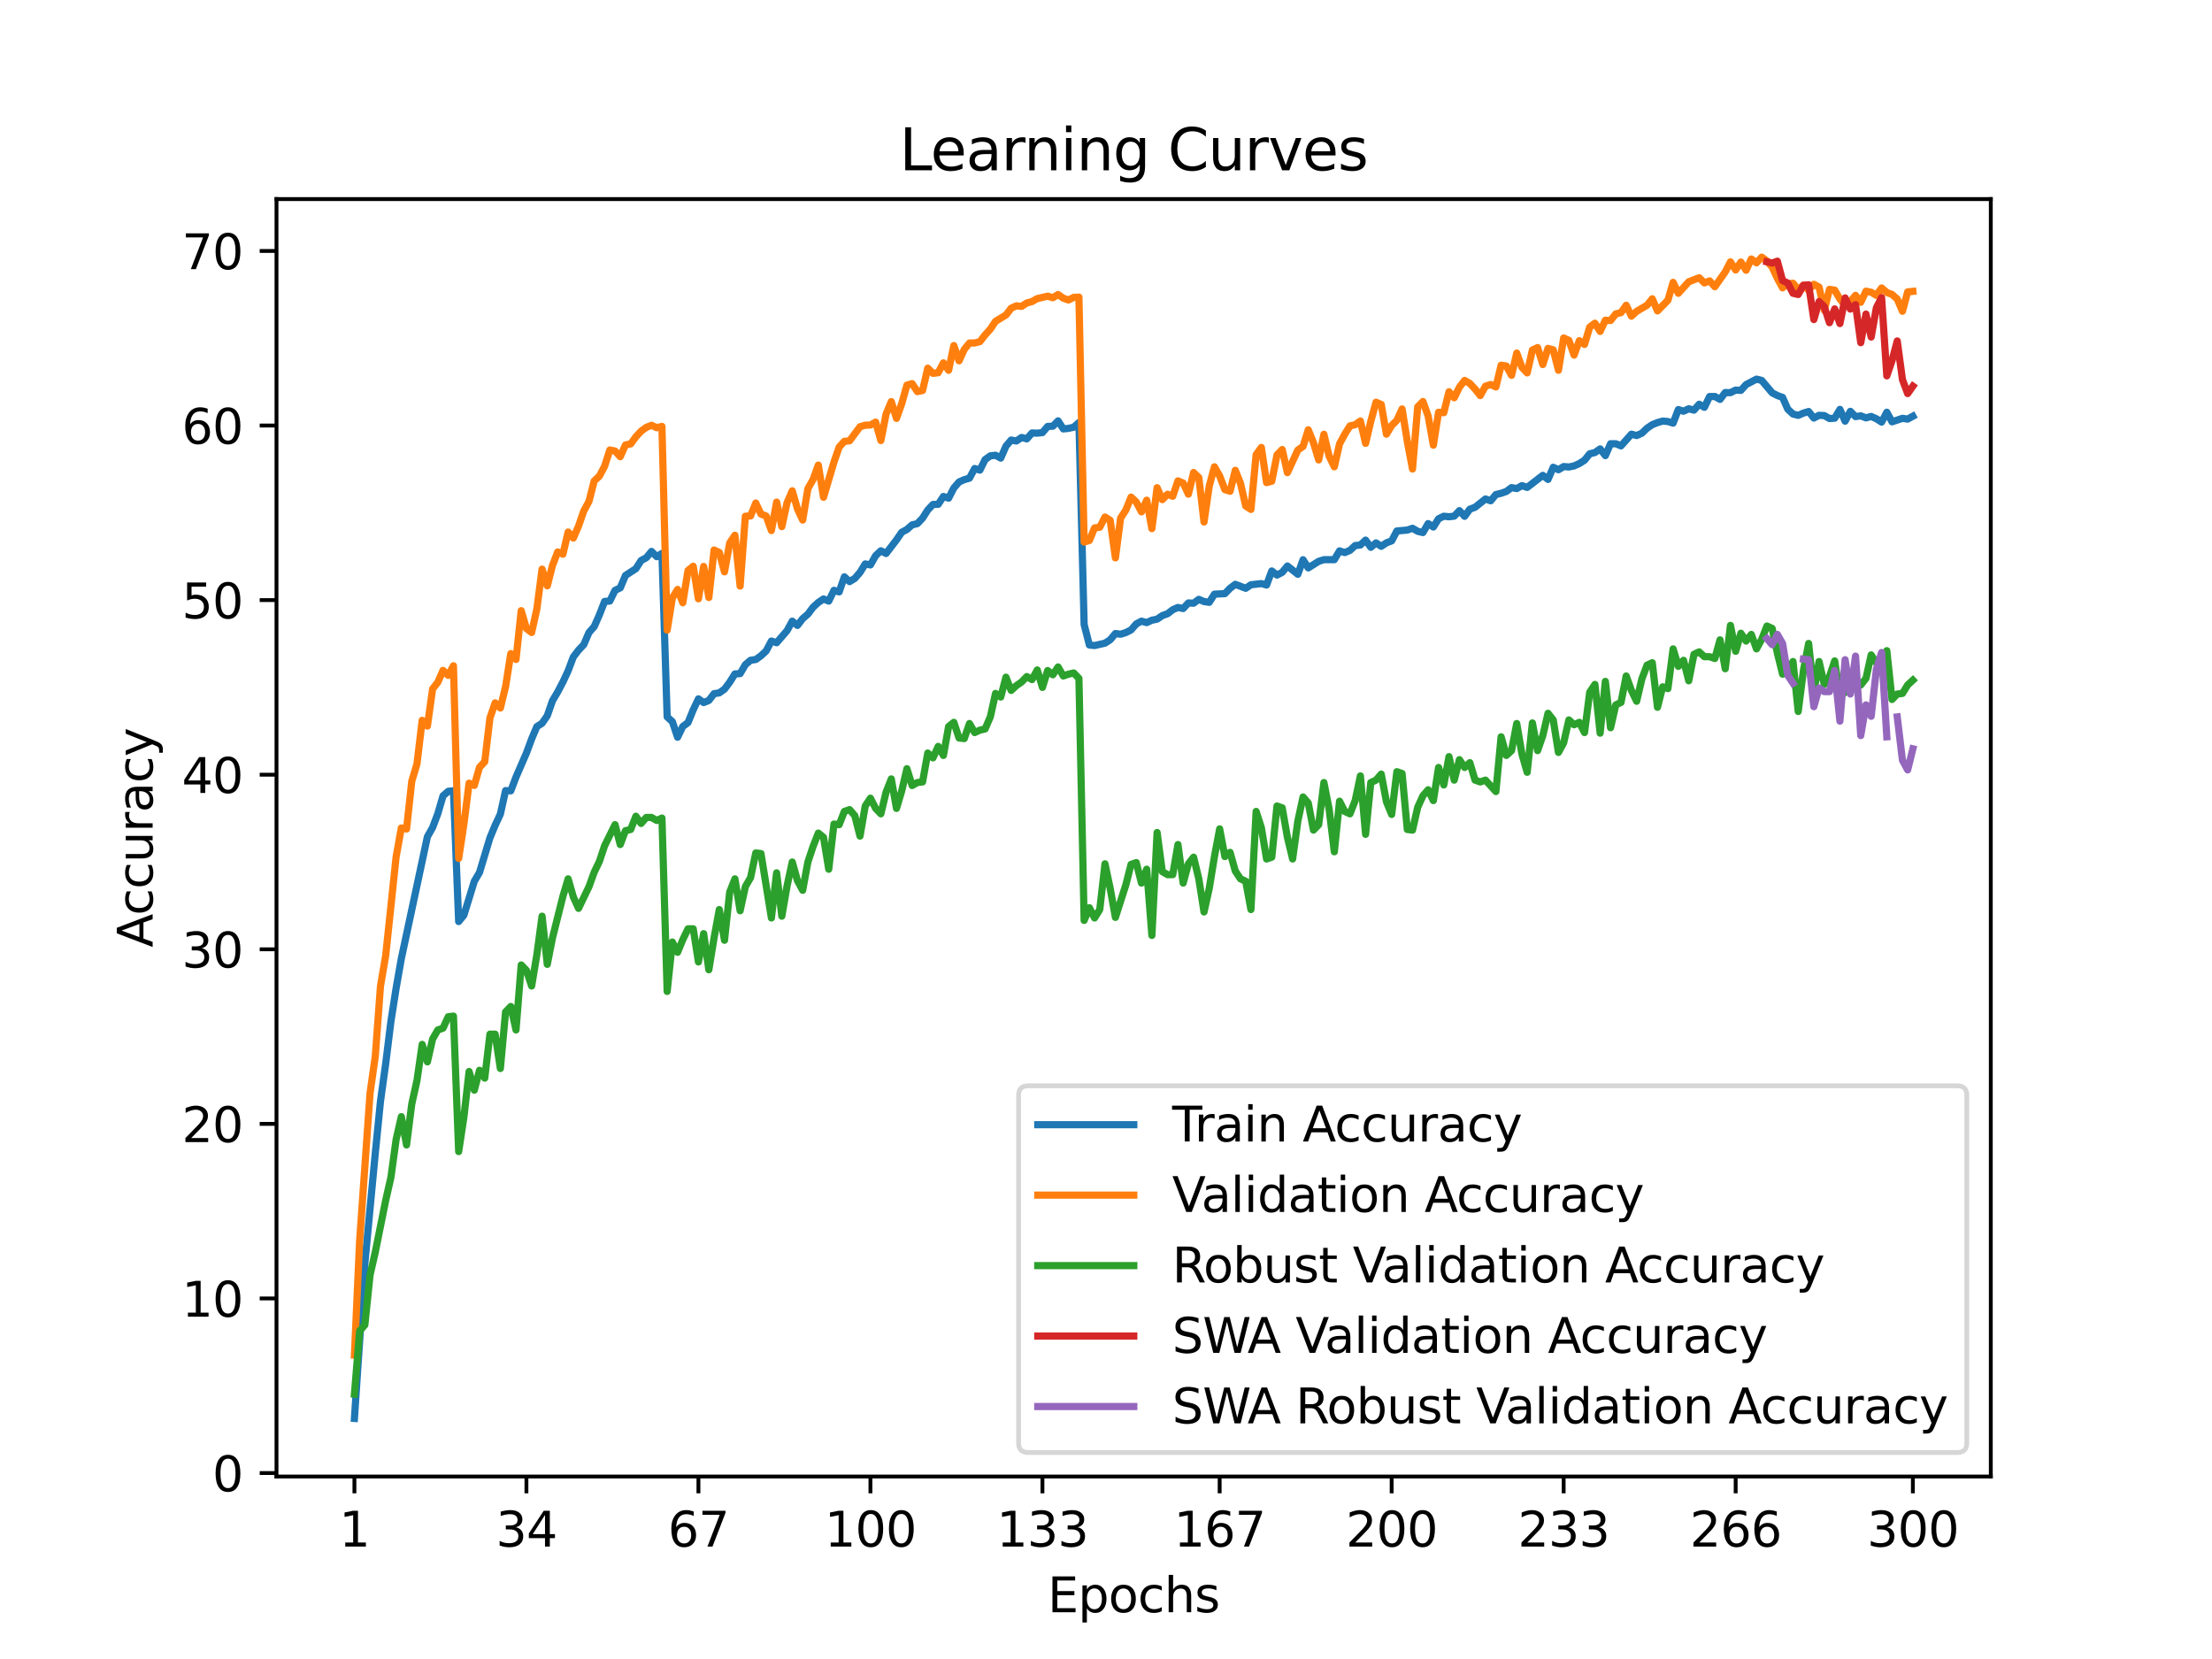 <?xml version="1.0" encoding="utf-8" standalone="no"?>
<!DOCTYPE svg PUBLIC "-//W3C//DTD SVG 1.1//EN"
  "http://www.w3.org/Graphics/SVG/1.1/DTD/svg11.dtd">
<svg xmlns:xlink="http://www.w3.org/1999/xlink" width="460.8pt" height="345.6pt" viewBox="0 0 460.8 345.6" xmlns="http://www.w3.org/2000/svg" version="1.1">
 <defs>
  <style type="text/css">*{stroke-linejoin: round; stroke-linecap: butt}</style>
 </defs>
 <g id="figure_1">
  <g id="patch_1">
   <path d="M 0 345.6 
L 460.8 345.6 
L 460.8 0 
L 0 0 
z
" style="fill: #ffffff"/>
  </g>
  <g id="axes_1">
   <g id="patch_2">
    <path d="M 57.6 307.584 
L 414.72 307.584 
L 414.72 41.472 
L 57.6 41.472 
z
" style="fill: #ffffff"/>
   </g>
   <g id="matplotlib.axis_1">
    <g id="xtick_1">
     <g id="line2d_1">
      <defs>
       <path id="m5fdb31ade8" d="M 0 0 
L 0 3.5 
" style="stroke: #000000; stroke-width: 0.8"/>
      </defs>
      <g>
       <use xlink:href="#m5fdb31ade8" x="73.833" y="307.584" style="stroke: #000000; stroke-width: 0.8"/>
      </g>
     </g>
     <g id="text_1">
      <!-- 1 -->
      <g transform="translate(70.651 322.182) scale(0.1 -0.1)">
       <defs>
        <path id="DejaVuSans-31" d="M 794 531 
L 1825 531 
L 1825 4091 
L 703 3866 
L 703 4441 
L 1819 4666 
L 2450 4666 
L 2450 531 
L 3481 531 
L 3481 0 
L 794 0 
L 794 531 
z
" transform="scale(0.016)"/>
       </defs>
       <use xlink:href="#DejaVuSans-31"/>
      </g>
     </g>
    </g>
    <g id="xtick_2">
     <g id="line2d_2">
      <g>
       <use xlink:href="#m5fdb31ade8" x="109.664" y="307.584" style="stroke: #000000; stroke-width: 0.8"/>
      </g>
     </g>
     <g id="text_2">
      <!-- 34 -->
      <g transform="translate(103.302 322.182) scale(0.1 -0.1)">
       <defs>
        <path id="DejaVuSans-33" d="M 2597 2516 
Q 3050 2419 3304 2112 
Q 3559 1806 3559 1356 
Q 3559 666 3084 287 
Q 2609 -91 1734 -91 
Q 1441 -91 1130 -33 
Q 819 25 488 141 
L 488 750 
Q 750 597 1062 519 
Q 1375 441 1716 441 
Q 2309 441 2620 675 
Q 2931 909 2931 1356 
Q 2931 1769 2642 2001 
Q 2353 2234 1838 2234 
L 1294 2234 
L 1294 2753 
L 1863 2753 
Q 2328 2753 2575 2939 
Q 2822 3125 2822 3475 
Q 2822 3834 2567 4026 
Q 2313 4219 1838 4219 
Q 1578 4219 1281 4162 
Q 984 4106 628 3988 
L 628 4550 
Q 988 4650 1302 4700 
Q 1616 4750 1894 4750 
Q 2613 4750 3031 4423 
Q 3450 4097 3450 3541 
Q 3450 3153 3228 2886 
Q 3006 2619 2597 2516 
z
" transform="scale(0.016)"/>
        <path id="DejaVuSans-34" d="M 2419 4116 
L 825 1625 
L 2419 1625 
L 2419 4116 
z
M 2253 4666 
L 3047 4666 
L 3047 1625 
L 3713 1625 
L 3713 1100 
L 3047 1100 
L 3047 0 
L 2419 0 
L 2419 1100 
L 313 1100 
L 313 1709 
L 2253 4666 
z
" transform="scale(0.016)"/>
       </defs>
       <use xlink:href="#DejaVuSans-33"/>
       <use xlink:href="#DejaVuSans-34" x="63.623"/>
      </g>
     </g>
    </g>
    <g id="xtick_3">
     <g id="line2d_3">
      <g>
       <use xlink:href="#m5fdb31ade8" x="145.496" y="307.584" style="stroke: #000000; stroke-width: 0.8"/>
      </g>
     </g>
     <g id="text_3">
      <!-- 67 -->
      <g transform="translate(139.133 322.182) scale(0.1 -0.1)">
       <defs>
        <path id="DejaVuSans-36" d="M 2113 2584 
Q 1688 2584 1439 2293 
Q 1191 2003 1191 1497 
Q 1191 994 1439 701 
Q 1688 409 2113 409 
Q 2538 409 2786 701 
Q 3034 994 3034 1497 
Q 3034 2003 2786 2293 
Q 2538 2584 2113 2584 
z
M 3366 4563 
L 3366 3988 
Q 3128 4100 2886 4159 
Q 2644 4219 2406 4219 
Q 1781 4219 1451 3797 
Q 1122 3375 1075 2522 
Q 1259 2794 1537 2939 
Q 1816 3084 2150 3084 
Q 2853 3084 3261 2657 
Q 3669 2231 3669 1497 
Q 3669 778 3244 343 
Q 2819 -91 2113 -91 
Q 1303 -91 875 529 
Q 447 1150 447 2328 
Q 447 3434 972 4092 
Q 1497 4750 2381 4750 
Q 2619 4750 2861 4703 
Q 3103 4656 3366 4563 
z
" transform="scale(0.016)"/>
        <path id="DejaVuSans-37" d="M 525 4666 
L 3525 4666 
L 3525 4397 
L 1831 0 
L 1172 0 
L 2766 4134 
L 525 4134 
L 525 4666 
z
" transform="scale(0.016)"/>
       </defs>
       <use xlink:href="#DejaVuSans-36"/>
       <use xlink:href="#DejaVuSans-37" x="63.623"/>
      </g>
     </g>
    </g>
    <g id="xtick_4">
     <g id="line2d_4">
      <g>
       <use xlink:href="#m5fdb31ade8" x="181.327" y="307.584" style="stroke: #000000; stroke-width: 0.8"/>
      </g>
     </g>
     <g id="text_4">
      <!-- 100 -->
      <g transform="translate(171.783 322.182) scale(0.1 -0.1)">
       <defs>
        <path id="DejaVuSans-30" d="M 2034 4250 
Q 1547 4250 1301 3770 
Q 1056 3291 1056 2328 
Q 1056 1369 1301 889 
Q 1547 409 2034 409 
Q 2525 409 2770 889 
Q 3016 1369 3016 2328 
Q 3016 3291 2770 3770 
Q 2525 4250 2034 4250 
z
M 2034 4750 
Q 2819 4750 3233 4129 
Q 3647 3509 3647 2328 
Q 3647 1150 3233 529 
Q 2819 -91 2034 -91 
Q 1250 -91 836 529 
Q 422 1150 422 2328 
Q 422 3509 836 4129 
Q 1250 4750 2034 4750 
z
" transform="scale(0.016)"/>
       </defs>
       <use xlink:href="#DejaVuSans-31"/>
       <use xlink:href="#DejaVuSans-30" x="63.623"/>
       <use xlink:href="#DejaVuSans-30" x="127.246"/>
      </g>
     </g>
    </g>
    <g id="xtick_5">
     <g id="line2d_5">
      <g>
       <use xlink:href="#m5fdb31ade8" x="217.158" y="307.584" style="stroke: #000000; stroke-width: 0.8"/>
      </g>
     </g>
     <g id="text_5">
      <!-- 133 -->
      <g transform="translate(207.615 322.182) scale(0.1 -0.1)">
       <use xlink:href="#DejaVuSans-31"/>
       <use xlink:href="#DejaVuSans-33" x="63.623"/>
       <use xlink:href="#DejaVuSans-33" x="127.246"/>
      </g>
     </g>
    </g>
    <g id="xtick_6">
     <g id="line2d_6">
      <g>
       <use xlink:href="#m5fdb31ade8" x="254.076" y="307.584" style="stroke: #000000; stroke-width: 0.8"/>
      </g>
     </g>
     <g id="text_6">
      <!-- 167 -->
      <g transform="translate(244.532 322.182) scale(0.1 -0.1)">
       <use xlink:href="#DejaVuSans-31"/>
       <use xlink:href="#DejaVuSans-36" x="63.623"/>
       <use xlink:href="#DejaVuSans-37" x="127.246"/>
      </g>
     </g>
    </g>
    <g id="xtick_7">
     <g id="line2d_7">
      <g>
       <use xlink:href="#m5fdb31ade8" x="289.907" y="307.584" style="stroke: #000000; stroke-width: 0.8"/>
      </g>
     </g>
     <g id="text_7">
      <!-- 200 -->
      <g transform="translate(280.363 322.182) scale(0.1 -0.1)">
       <defs>
        <path id="DejaVuSans-32" d="M 1228 531 
L 3431 531 
L 3431 0 
L 469 0 
L 469 531 
Q 828 903 1448 1529 
Q 2069 2156 2228 2338 
Q 2531 2678 2651 2914 
Q 2772 3150 2772 3378 
Q 2772 3750 2511 3984 
Q 2250 4219 1831 4219 
Q 1534 4219 1204 4116 
Q 875 4013 500 3803 
L 500 4441 
Q 881 4594 1212 4672 
Q 1544 4750 1819 4750 
Q 2544 4750 2975 4387 
Q 3406 4025 3406 3419 
Q 3406 3131 3298 2873 
Q 3191 2616 2906 2266 
Q 2828 2175 2409 1742 
Q 1991 1309 1228 531 
z
" transform="scale(0.016)"/>
       </defs>
       <use xlink:href="#DejaVuSans-32"/>
       <use xlink:href="#DejaVuSans-30" x="63.623"/>
       <use xlink:href="#DejaVuSans-30" x="127.246"/>
      </g>
     </g>
    </g>
    <g id="xtick_8">
     <g id="line2d_8">
      <g>
       <use xlink:href="#m5fdb31ade8" x="325.739" y="307.584" style="stroke: #000000; stroke-width: 0.8"/>
      </g>
     </g>
     <g id="text_8">
      <!-- 233 -->
      <g transform="translate(316.195 322.182) scale(0.1 -0.1)">
       <use xlink:href="#DejaVuSans-32"/>
       <use xlink:href="#DejaVuSans-33" x="63.623"/>
       <use xlink:href="#DejaVuSans-33" x="127.246"/>
      </g>
     </g>
    </g>
    <g id="xtick_9">
     <g id="line2d_9">
      <g>
       <use xlink:href="#m5fdb31ade8" x="361.57" y="307.584" style="stroke: #000000; stroke-width: 0.8"/>
      </g>
     </g>
     <g id="text_9">
      <!-- 266 -->
      <g transform="translate(352.026 322.182) scale(0.1 -0.1)">
       <use xlink:href="#DejaVuSans-32"/>
       <use xlink:href="#DejaVuSans-36" x="63.623"/>
       <use xlink:href="#DejaVuSans-36" x="127.246"/>
      </g>
     </g>
    </g>
    <g id="xtick_10">
     <g id="line2d_10">
      <g>
       <use xlink:href="#m5fdb31ade8" x="398.487" y="307.584" style="stroke: #000000; stroke-width: 0.8"/>
      </g>
     </g>
     <g id="text_10">
      <!-- 300 -->
      <g transform="translate(388.944 322.182) scale(0.1 -0.1)">
       <use xlink:href="#DejaVuSans-33"/>
       <use xlink:href="#DejaVuSans-30" x="63.623"/>
       <use xlink:href="#DejaVuSans-30" x="127.246"/>
      </g>
     </g>
    </g>
    <g id="text_11">
     <!-- Epochs -->
     <g transform="translate(218.244 335.861) scale(0.1 -0.1)">
      <defs>
       <path id="DejaVuSans-45" d="M 628 4666 
L 3578 4666 
L 3578 4134 
L 1259 4134 
L 1259 2753 
L 3481 2753 
L 3481 2222 
L 1259 2222 
L 1259 531 
L 3634 531 
L 3634 0 
L 628 0 
L 628 4666 
z
" transform="scale(0.016)"/>
       <path id="DejaVuSans-70" d="M 1159 525 
L 1159 -1331 
L 581 -1331 
L 581 3500 
L 1159 3500 
L 1159 2969 
Q 1341 3281 1617 3432 
Q 1894 3584 2278 3584 
Q 2916 3584 3314 3078 
Q 3713 2572 3713 1747 
Q 3713 922 3314 415 
Q 2916 -91 2278 -91 
Q 1894 -91 1617 61 
Q 1341 213 1159 525 
z
M 3116 1747 
Q 3116 2381 2855 2742 
Q 2594 3103 2138 3103 
Q 1681 3103 1420 2742 
Q 1159 2381 1159 1747 
Q 1159 1113 1420 752 
Q 1681 391 2138 391 
Q 2594 391 2855 752 
Q 3116 1113 3116 1747 
z
" transform="scale(0.016)"/>
       <path id="DejaVuSans-6f" d="M 1959 3097 
Q 1497 3097 1228 2736 
Q 959 2375 959 1747 
Q 959 1119 1226 758 
Q 1494 397 1959 397 
Q 2419 397 2687 759 
Q 2956 1122 2956 1747 
Q 2956 2369 2687 2733 
Q 2419 3097 1959 3097 
z
M 1959 3584 
Q 2709 3584 3137 3096 
Q 3566 2609 3566 1747 
Q 3566 888 3137 398 
Q 2709 -91 1959 -91 
Q 1206 -91 779 398 
Q 353 888 353 1747 
Q 353 2609 779 3096 
Q 1206 3584 1959 3584 
z
" transform="scale(0.016)"/>
       <path id="DejaVuSans-63" d="M 3122 3366 
L 3122 2828 
Q 2878 2963 2633 3030 
Q 2388 3097 2138 3097 
Q 1578 3097 1268 2742 
Q 959 2388 959 1747 
Q 959 1106 1268 751 
Q 1578 397 2138 397 
Q 2388 397 2633 464 
Q 2878 531 3122 666 
L 3122 134 
Q 2881 22 2623 -34 
Q 2366 -91 2075 -91 
Q 1284 -91 818 406 
Q 353 903 353 1747 
Q 353 2603 823 3093 
Q 1294 3584 2113 3584 
Q 2378 3584 2631 3529 
Q 2884 3475 3122 3366 
z
" transform="scale(0.016)"/>
       <path id="DejaVuSans-68" d="M 3513 2113 
L 3513 0 
L 2938 0 
L 2938 2094 
Q 2938 2591 2744 2837 
Q 2550 3084 2163 3084 
Q 1697 3084 1428 2787 
Q 1159 2491 1159 1978 
L 1159 0 
L 581 0 
L 581 4863 
L 1159 4863 
L 1159 2956 
Q 1366 3272 1645 3428 
Q 1925 3584 2291 3584 
Q 2894 3584 3203 3211 
Q 3513 2838 3513 2113 
z
" transform="scale(0.016)"/>
       <path id="DejaVuSans-73" d="M 2834 3397 
L 2834 2853 
Q 2591 2978 2328 3040 
Q 2066 3103 1784 3103 
Q 1356 3103 1142 2972 
Q 928 2841 928 2578 
Q 928 2378 1081 2264 
Q 1234 2150 1697 2047 
L 1894 2003 
Q 2506 1872 2764 1633 
Q 3022 1394 3022 966 
Q 3022 478 2636 193 
Q 2250 -91 1575 -91 
Q 1294 -91 989 -36 
Q 684 19 347 128 
L 347 722 
Q 666 556 975 473 
Q 1284 391 1588 391 
Q 1994 391 2212 530 
Q 2431 669 2431 922 
Q 2431 1156 2273 1281 
Q 2116 1406 1581 1522 
L 1381 1569 
Q 847 1681 609 1914 
Q 372 2147 372 2553 
Q 372 3047 722 3315 
Q 1072 3584 1716 3584 
Q 2034 3584 2315 3537 
Q 2597 3491 2834 3397 
z
" transform="scale(0.016)"/>
      </defs>
      <use xlink:href="#DejaVuSans-45"/>
      <use xlink:href="#DejaVuSans-70" x="63.184"/>
      <use xlink:href="#DejaVuSans-6f" x="126.66"/>
      <use xlink:href="#DejaVuSans-63" x="187.842"/>
      <use xlink:href="#DejaVuSans-68" x="242.822"/>
      <use xlink:href="#DejaVuSans-73" x="306.201"/>
     </g>
    </g>
   </g>
   <g id="matplotlib.axis_2">
    <g id="ytick_1">
     <g id="line2d_11">
      <defs>
       <path id="m0d1f819b89" d="M 0 0 
L -3.5 0 
" style="stroke: #000000; stroke-width: 0.8"/>
      </defs>
      <g>
       <use xlink:href="#m0d1f819b89" x="57.6" y="306.863" style="stroke: #000000; stroke-width: 0.8"/>
      </g>
     </g>
     <g id="text_12">
      <!-- 0 -->
      <g transform="translate(44.237 310.662) scale(0.1 -0.1)">
       <use xlink:href="#DejaVuSans-30"/>
      </g>
     </g>
    </g>
    <g id="ytick_2">
     <g id="line2d_12">
      <g>
       <use xlink:href="#m0d1f819b89" x="57.6" y="270.493" style="stroke: #000000; stroke-width: 0.8"/>
      </g>
     </g>
     <g id="text_13">
      <!-- 10 -->
      <g transform="translate(37.875 274.292) scale(0.1 -0.1)">
       <use xlink:href="#DejaVuSans-31"/>
       <use xlink:href="#DejaVuSans-30" x="63.623"/>
      </g>
     </g>
    </g>
    <g id="ytick_3">
     <g id="line2d_13">
      <g>
       <use xlink:href="#m0d1f819b89" x="57.6" y="234.124" style="stroke: #000000; stroke-width: 0.8"/>
      </g>
     </g>
     <g id="text_14">
      <!-- 20 -->
      <g transform="translate(37.875 237.923) scale(0.1 -0.1)">
       <use xlink:href="#DejaVuSans-32"/>
       <use xlink:href="#DejaVuSans-30" x="63.623"/>
      </g>
     </g>
    </g>
    <g id="ytick_4">
     <g id="line2d_14">
      <g>
       <use xlink:href="#m0d1f819b89" x="57.6" y="197.754" style="stroke: #000000; stroke-width: 0.8"/>
      </g>
     </g>
     <g id="text_15">
      <!-- 30 -->
      <g transform="translate(37.875 201.554) scale(0.1 -0.1)">
       <use xlink:href="#DejaVuSans-33"/>
       <use xlink:href="#DejaVuSans-30" x="63.623"/>
      </g>
     </g>
    </g>
    <g id="ytick_5">
     <g id="line2d_15">
      <g>
       <use xlink:href="#m0d1f819b89" x="57.6" y="161.385" style="stroke: #000000; stroke-width: 0.8"/>
      </g>
     </g>
     <g id="text_16">
      <!-- 40 -->
      <g transform="translate(37.875 165.184) scale(0.1 -0.1)">
       <use xlink:href="#DejaVuSans-34"/>
       <use xlink:href="#DejaVuSans-30" x="63.623"/>
      </g>
     </g>
    </g>
    <g id="ytick_6">
     <g id="line2d_16">
      <g>
       <use xlink:href="#m0d1f819b89" x="57.6" y="125.016" style="stroke: #000000; stroke-width: 0.8"/>
      </g>
     </g>
     <g id="text_17">
      <!-- 50 -->
      <g transform="translate(37.875 128.815) scale(0.1 -0.1)">
       <defs>
        <path id="DejaVuSans-35" d="M 691 4666 
L 3169 4666 
L 3169 4134 
L 1269 4134 
L 1269 2991 
Q 1406 3038 1543 3061 
Q 1681 3084 1819 3084 
Q 2600 3084 3056 2656 
Q 3513 2228 3513 1497 
Q 3513 744 3044 326 
Q 2575 -91 1722 -91 
Q 1428 -91 1123 -41 
Q 819 9 494 109 
L 494 744 
Q 775 591 1075 516 
Q 1375 441 1709 441 
Q 2250 441 2565 725 
Q 2881 1009 2881 1497 
Q 2881 1984 2565 2268 
Q 2250 2553 1709 2553 
Q 1456 2553 1204 2497 
Q 953 2441 691 2322 
L 691 4666 
z
" transform="scale(0.016)"/>
       </defs>
       <use xlink:href="#DejaVuSans-35"/>
       <use xlink:href="#DejaVuSans-30" x="63.623"/>
      </g>
     </g>
    </g>
    <g id="ytick_7">
     <g id="line2d_17">
      <g>
       <use xlink:href="#m0d1f819b89" x="57.6" y="88.646" style="stroke: #000000; stroke-width: 0.8"/>
      </g>
     </g>
     <g id="text_18">
      <!-- 60 -->
      <g transform="translate(37.875 92.445) scale(0.1 -0.1)">
       <use xlink:href="#DejaVuSans-36"/>
       <use xlink:href="#DejaVuSans-30" x="63.623"/>
      </g>
     </g>
    </g>
    <g id="ytick_8">
     <g id="line2d_18">
      <g>
       <use xlink:href="#m0d1f819b89" x="57.6" y="52.277" style="stroke: #000000; stroke-width: 0.8"/>
      </g>
     </g>
     <g id="text_19">
      <!-- 70 -->
      <g transform="translate(37.875 56.076) scale(0.1 -0.1)">
       <use xlink:href="#DejaVuSans-37"/>
       <use xlink:href="#DejaVuSans-30" x="63.623"/>
      </g>
     </g>
    </g>
    <g id="text_20">
     <!-- Accuracy -->
     <g transform="translate(31.795 197.356) rotate(-90) scale(0.1 -0.1)">
      <defs>
       <path id="DejaVuSans-41" d="M 2188 4044 
L 1331 1722 
L 3047 1722 
L 2188 4044 
z
M 1831 4666 
L 2547 4666 
L 4325 0 
L 3669 0 
L 3244 1197 
L 1141 1197 
L 716 0 
L 50 0 
L 1831 4666 
z
" transform="scale(0.016)"/>
       <path id="DejaVuSans-75" d="M 544 1381 
L 544 3500 
L 1119 3500 
L 1119 1403 
Q 1119 906 1312 657 
Q 1506 409 1894 409 
Q 2359 409 2629 706 
Q 2900 1003 2900 1516 
L 2900 3500 
L 3475 3500 
L 3475 0 
L 2900 0 
L 2900 538 
Q 2691 219 2414 64 
Q 2138 -91 1772 -91 
Q 1169 -91 856 284 
Q 544 659 544 1381 
z
M 1991 3584 
L 1991 3584 
z
" transform="scale(0.016)"/>
       <path id="DejaVuSans-72" d="M 2631 2963 
Q 2534 3019 2420 3045 
Q 2306 3072 2169 3072 
Q 1681 3072 1420 2755 
Q 1159 2438 1159 1844 
L 1159 0 
L 581 0 
L 581 3500 
L 1159 3500 
L 1159 2956 
Q 1341 3275 1631 3429 
Q 1922 3584 2338 3584 
Q 2397 3584 2469 3576 
Q 2541 3569 2628 3553 
L 2631 2963 
z
" transform="scale(0.016)"/>
       <path id="DejaVuSans-61" d="M 2194 1759 
Q 1497 1759 1228 1600 
Q 959 1441 959 1056 
Q 959 750 1161 570 
Q 1363 391 1709 391 
Q 2188 391 2477 730 
Q 2766 1069 2766 1631 
L 2766 1759 
L 2194 1759 
z
M 3341 1997 
L 3341 0 
L 2766 0 
L 2766 531 
Q 2569 213 2275 61 
Q 1981 -91 1556 -91 
Q 1019 -91 701 211 
Q 384 513 384 1019 
Q 384 1609 779 1909 
Q 1175 2209 1959 2209 
L 2766 2209 
L 2766 2266 
Q 2766 2663 2505 2880 
Q 2244 3097 1772 3097 
Q 1472 3097 1187 3025 
Q 903 2953 641 2809 
L 641 3341 
Q 956 3463 1253 3523 
Q 1550 3584 1831 3584 
Q 2591 3584 2966 3190 
Q 3341 2797 3341 1997 
z
" transform="scale(0.016)"/>
       <path id="DejaVuSans-79" d="M 2059 -325 
Q 1816 -950 1584 -1140 
Q 1353 -1331 966 -1331 
L 506 -1331 
L 506 -850 
L 844 -850 
Q 1081 -850 1212 -737 
Q 1344 -625 1503 -206 
L 1606 56 
L 191 3500 
L 800 3500 
L 1894 763 
L 2988 3500 
L 3597 3500 
L 2059 -325 
z
" transform="scale(0.016)"/>
      </defs>
      <use xlink:href="#DejaVuSans-41"/>
      <use xlink:href="#DejaVuSans-63" x="66.658"/>
      <use xlink:href="#DejaVuSans-63" x="121.639"/>
      <use xlink:href="#DejaVuSans-75" x="176.619"/>
      <use xlink:href="#DejaVuSans-72" x="239.998"/>
      <use xlink:href="#DejaVuSans-61" x="281.111"/>
      <use xlink:href="#DejaVuSans-63" x="342.391"/>
      <use xlink:href="#DejaVuSans-79" x="397.371"/>
     </g>
    </g>
   </g>
   <g id="line2d_19">
    <path d="M 73.833 295.488 
L 76.004 263.206 
L 78.176 240.261 
L 79.262 229.414 
L 80.348 221.572 
L 81.433 212.798 
L 82.519 205.856 
L 83.605 199.691 
L 89.034 174.31 
L 90.12 172.387 
L 91.206 169.504 
L 92.291 165.79 
L 93.377 164.845 
L 94.463 164.726 
L 95.549 191.976 
L 96.635 190.658 
L 98.806 183.584 
L 99.892 181.743 
L 102.064 174.537 
L 103.149 171.914 
L 104.235 169.595 
L 105.321 164.695 
L 106.407 164.745 
L 107.493 161.876 
L 109.664 156.871 
L 110.75 153.938 
L 111.836 151.365 
L 112.922 150.674 
L 114.007 149.101 
L 115.093 145.978 
L 116.179 144.141 
L 117.265 142.068 
L 118.351 139.741 
L 119.436 136.854 
L 120.522 135.44 
L 121.608 134.29 
L 122.694 131.771 
L 123.78 130.535 
L 124.865 128.084 
L 125.951 125.293 
L 127.037 125.207 
L 128.123 122.984 
L 129.209 122.465 
L 130.294 119.878 
L 132.466 118.469 
L 133.552 116.769 
L 134.638 116.187 
L 135.723 114.873 
L 136.809 115.964 
L 137.895 115.287 
L 138.981 149.342 
L 140.067 150.333 
L 141.152 153.579 
L 142.238 151.338 
L 143.324 150.533 
L 144.41 147.865 
L 145.496 145.583 
L 146.581 146.36 
L 147.667 145.914 
L 148.753 144.505 
L 149.839 144.337 
L 150.925 143.564 
L 152.01 142.118 
L 153.096 140.395 
L 154.182 140.327 
L 155.268 138.463 
L 156.354 137.549 
L 157.439 137.386 
L 158.525 136.608 
L 159.611 135.595 
L 160.697 133.54 
L 161.783 133.894 
L 163.954 131.38 
L 165.04 129.403 
L 166.126 130.289 
L 167.212 128.871 
L 168.297 127.939 
L 169.383 126.493 
L 170.469 125.502 
L 171.555 124.77 
L 172.641 125.22 
L 173.726 122.974 
L 174.812 123.302 
L 175.898 120.169 
L 176.984 121.16 
L 178.07 120.492 
L 179.155 119.247 
L 180.241 117.478 
L 181.327 117.683 
L 182.413 115.755 
L 183.499 114.737 
L 184.584 115.3 
L 186.756 112.468 
L 187.842 110.886 
L 188.928 110.3 
L 190.013 109.336 
L 191.099 109.086 
L 192.185 107.94 
L 193.271 106.244 
L 194.357 105.085 
L 195.442 105.062 
L 196.528 103.426 
L 197.614 103.776 
L 198.7 101.657 
L 199.786 100.403 
L 200.871 99.925 
L 201.957 99.607 
L 203.043 97.602 
L 204.129 97.934 
L 205.215 95.738 
L 206.3 94.965 
L 207.386 94.838 
L 208.472 95.434 
L 209.558 92.947 
L 210.644 91.669 
L 211.729 91.87 
L 212.815 91.133 
L 213.901 91.424 
L 214.987 90.197 
L 216.073 90.237 
L 217.158 90.119 
L 218.244 88.833 
L 219.33 88.783 
L 220.416 87.673 
L 221.502 89.351 
L 222.587 89.237 
L 223.673 88.996 
L 224.759 88.023 
L 225.845 130.103 
L 226.931 134.363 
L 228.016 134.481 
L 230.188 133.985 
L 231.274 133.276 
L 232.36 131.976 
L 233.445 132.121 
L 234.531 131.78 
L 235.617 131.23 
L 236.703 129.976 
L 237.789 129.398 
L 238.875 129.698 
L 239.96 129.203 
L 241.046 128.984 
L 242.132 128.239 
L 243.218 127.857 
L 244.304 127.021 
L 245.389 126.543 
L 246.475 126.77 
L 247.561 125.607 
L 248.647 125.661 
L 249.733 124.852 
L 250.818 125.316 
L 251.904 125.475 
L 252.99 123.775 
L 255.162 123.665 
L 256.247 122.547 
L 257.333 121.724 
L 259.505 122.552 
L 260.591 121.82 
L 262.762 121.57 
L 263.848 121.87 
L 264.934 118.942 
L 266.02 119.797 
L 267.105 119.237 
L 268.191 117.91 
L 270.363 119.633 
L 271.449 116.601 
L 272.534 118.305 
L 274.706 116.937 
L 275.792 116.592 
L 277.963 116.592 
L 279.049 114.759 
L 280.135 115.114 
L 281.221 114.655 
L 282.307 113.65 
L 283.392 113.537 
L 284.478 112.518 
L 285.564 114.014 
L 286.65 113.096 
L 287.736 113.805 
L 288.821 113.086 
L 289.907 112.673 
L 290.993 110.613 
L 293.165 110.422 
L 294.25 110.05 
L 295.336 110.682 
L 296.422 110.941 
L 297.508 109.072 
L 298.594 109.786 
L 299.679 108.068 
L 300.765 107.54 
L 301.851 107.649 
L 302.937 107.527 
L 304.023 106.376 
L 305.108 107.558 
L 306.194 106.072 
L 307.28 105.676 
L 309.452 103.944 
L 310.537 104.321 
L 311.623 103.021 
L 312.709 102.762 
L 313.795 102.385 
L 314.881 101.576 
L 315.966 101.776 
L 317.052 101.162 
L 318.138 101.539 
L 321.395 99.025 
L 322.481 99.871 
L 323.567 97.339 
L 324.653 97.857 
L 325.739 97.189 
L 326.824 97.284 
L 327.91 97.061 
L 328.996 96.57 
L 330.082 95.879 
L 331.168 94.534 
L 332.253 94.27 
L 333.339 93.511 
L 334.425 94.915 
L 335.511 92.438 
L 336.597 92.438 
L 337.682 92.883 
L 339.854 90.447 
L 340.94 90.733 
L 342.026 90.247 
L 343.111 89.205 
L 344.197 88.469 
L 345.283 88.033 
L 346.369 87.719 
L 347.455 87.81 
L 348.54 88.146 
L 349.626 85.323 
L 350.712 85.664 
L 351.798 85.155 
L 352.884 85.437 
L 353.969 84.209 
L 355.055 84.85 
L 356.141 82.604 
L 357.227 82.591 
L 358.313 83.2 
L 359.398 81.772 
L 360.484 81.8 
L 361.57 81.259 
L 362.656 81.322 
L 363.742 80.113 
L 365.913 78.981 
L 366.999 79.254 
L 369.171 81.832 
L 370.256 82.395 
L 371.342 82.782 
L 372.428 85.246 
L 373.514 86.25 
L 374.6 86.528 
L 375.685 86.059 
L 376.771 85.723 
L 377.857 87.087 
L 378.943 86.514 
L 380.029 86.569 
L 381.114 87.187 
L 382.2 87.123 
L 383.286 85.282 
L 384.372 87.737 
L 385.458 85.687 
L 386.543 86.787 
L 387.629 86.623 
L 388.715 87.051 
L 389.801 86.755 
L 390.887 87.237 
L 391.972 87.933 
L 393.058 85.873 
L 394.144 87.873 
L 396.316 87.146 
L 397.401 87.305 
L 398.487 86.705 
L 398.487 86.705 
" clip-path="url(#p7bf670f830)" style="fill: none; stroke: #1f77b4; stroke-width: 1.5; stroke-linecap: square"/>
   </g>
   <g id="line2d_20">
    <path d="M 73.833 282.295 
L 74.919 258.455 
L 77.09 227.686 
L 78.176 220.067 
L 79.262 205.428 
L 80.348 199.046 
L 82.519 178.497 
L 83.605 172.478 
L 84.691 172.696 
L 85.777 162.767 
L 86.862 159.13 
L 87.948 150.056 
L 89.034 151.256 
L 90.12 143.509 
L 91.206 142.127 
L 92.291 139.654 
L 93.377 140.691 
L 94.463 138.691 
L 95.549 178.824 
L 96.635 171.714 
L 97.72 163.149 
L 98.806 163.622 
L 99.892 159.839 
L 100.978 158.694 
L 102.064 149.565 
L 103.149 146.419 
L 104.235 147.492 
L 105.321 143.055 
L 106.407 136.163 
L 107.493 137.381 
L 108.578 127.216 
L 109.664 130.944 
L 110.75 131.762 
L 111.836 126.852 
L 112.922 118.56 
L 114.007 122.033 
L 115.093 117.796 
L 116.179 114.978 
L 117.265 115.45 
L 118.351 110.832 
L 119.436 112.086 
L 120.522 109.577 
L 121.608 106.449 
L 122.694 104.449 
L 123.78 100.194 
L 124.865 99.175 
L 125.951 97.12 
L 127.037 93.738 
L 128.123 93.956 
L 129.209 95.138 
L 130.294 92.701 
L 131.38 92.465 
L 132.466 90.992 
L 133.552 89.828 
L 134.638 89.028 
L 135.723 88.592 
L 136.809 89.101 
L 137.895 88.828 
L 138.981 131.271 
L 140.067 124.561 
L 141.152 122.797 
L 142.238 125.561 
L 143.324 118.851 
L 144.41 117.96 
L 145.496 124.743 
L 146.581 117.996 
L 147.667 124.47 
L 148.753 114.578 
L 149.839 115.087 
L 150.925 119.124 
L 152.01 113.105 
L 153.096 111.504 
L 154.182 122.088 
L 155.268 107.54 
L 156.354 107.486 
L 157.439 104.794 
L 158.525 107.086 
L 159.611 107.504 
L 160.697 110.522 
L 161.783 104.594 
L 162.868 109.704 
L 163.954 104.74 
L 165.04 102.248 
L 166.126 106.013 
L 167.212 108.34 
L 168.297 101.794 
L 169.383 99.884 
L 170.469 96.884 
L 171.555 103.594 
L 173.726 96.266 
L 174.812 93.138 
L 175.898 91.938 
L 176.984 91.829 
L 179.155 88.901 
L 180.241 88.574 
L 181.327 88.537 
L 182.413 87.937 
L 183.499 91.774 
L 184.584 86.264 
L 185.67 83.664 
L 186.756 87.155 
L 187.842 84.1 
L 188.928 80.227 
L 190.013 79.918 
L 191.099 81.572 
L 192.185 81.354 
L 193.271 76.699 
L 194.357 77.772 
L 195.442 77.645 
L 196.528 75.59 
L 197.614 77.135 
L 198.7 71.989 
L 199.786 75.171 
L 200.871 72.789 
L 201.957 71.462 
L 203.043 71.444 
L 204.129 71.171 
L 205.215 69.771 
L 206.3 68.57 
L 207.386 66.934 
L 209.558 65.624 
L 210.644 64.206 
L 211.729 63.715 
L 212.815 63.824 
L 213.901 63.115 
L 214.987 62.824 
L 216.073 62.206 
L 218.244 61.697 
L 219.33 62.024 
L 220.416 61.351 
L 221.502 62.115 
L 222.587 62.497 
L 223.673 61.951 
L 224.759 61.897 
L 225.845 112.923 
L 226.931 112.595 
L 228.016 109.977 
L 229.102 109.831 
L 230.188 107.704 
L 231.274 108.395 
L 232.36 116.214 
L 233.445 107.922 
L 234.531 106.267 
L 235.617 103.558 
L 236.703 104.576 
L 237.789 106.631 
L 238.875 104.194 
L 239.96 110.122 
L 241.046 101.594 
L 242.132 104.085 
L 243.218 102.958 
L 244.304 103.376 
L 245.389 100.175 
L 246.475 100.63 
L 247.561 102.939 
L 248.647 98.43 
L 249.733 99.484 
L 250.818 108.74 
L 251.904 101.266 
L 252.99 97.248 
L 254.076 99.139 
L 255.162 101.994 
L 256.247 102.339 
L 257.333 97.975 
L 258.419 100.685 
L 259.505 105.413 
L 260.591 106.122 
L 261.676 94.72 
L 262.762 93.211 
L 263.848 100.539 
L 264.934 100.248 
L 266.02 94.775 
L 267.105 93.647 
L 268.191 98.466 
L 270.363 93.756 
L 271.449 92.992 
L 272.534 89.537 
L 273.62 92.229 
L 274.706 95.811 
L 275.792 90.465 
L 276.878 95.029 
L 277.963 97.248 
L 279.049 92.465 
L 280.135 90.465 
L 281.221 88.719 
L 282.307 88.483 
L 283.392 87.701 
L 284.478 92.356 
L 285.564 87.755 
L 286.65 83.791 
L 287.736 84.246 
L 288.821 90.447 
L 289.907 88.646 
L 290.993 87.555 
L 292.079 85.191 
L 293.165 91.92 
L 294.25 97.702 
L 295.336 84.755 
L 296.422 83.645 
L 297.508 86.664 
L 298.594 92.738 
L 299.679 85.882 
L 300.765 85.973 
L 301.851 81.609 
L 302.937 82.864 
L 304.023 80.663 
L 305.108 79.245 
L 306.194 79.881 
L 307.28 81.045 
L 308.366 82.409 
L 309.452 80.445 
L 310.537 80.099 
L 311.623 80.609 
L 312.709 76.081 
L 313.795 76.244 
L 314.881 78.19 
L 315.966 73.553 
L 317.052 76.535 
L 318.138 77.681 
L 319.224 72.917 
L 320.31 72.407 
L 321.395 75.935 
L 322.481 72.571 
L 323.567 72.88 
L 324.653 77.135 
L 325.739 70.407 
L 326.824 70.898 
L 327.91 73.971 
L 328.996 70.971 
L 330.082 71.753 
L 331.168 68.134 
L 332.253 67.334 
L 333.339 69.043 
L 334.425 66.716 
L 335.511 66.77 
L 336.597 65.388 
L 337.682 65.133 
L 338.768 63.588 
L 339.854 65.861 
L 340.94 64.861 
L 343.111 63.588 
L 344.197 62.242 
L 345.283 64.77 
L 347.455 62.551 
L 348.54 58.823 
L 349.626 61.096 
L 351.798 58.696 
L 353.969 57.86 
L 355.055 58.932 
L 356.141 58.514 
L 357.227 59.733 
L 359.398 56.641 
L 360.484 54.55 
L 361.57 56.241 
L 362.656 54.586 
L 363.742 56.296 
L 364.827 53.95 
L 365.913 54.75 
L 366.999 53.568 
L 368.085 54.368 
L 369.171 55.641 
L 370.256 57.969 
L 371.342 59.969 
L 372.428 59.133 
L 373.514 59.005 
L 374.6 60.351 
L 375.685 59.405 
L 376.771 60.46 
L 377.857 59.223 
L 378.943 59.805 
L 380.029 64.624 
L 381.114 60.278 
L 382.2 60.442 
L 383.286 62.297 
L 384.372 63.606 
L 385.458 62.806 
L 386.543 61.533 
L 387.629 62.969 
L 388.715 60.66 
L 389.801 60.878 
L 390.887 61.533 
L 391.972 59.987 
L 393.058 60.933 
L 394.144 61.333 
L 395.23 62.297 
L 396.316 64.843 
L 397.401 60.806 
L 398.487 60.696 
L 398.487 60.696 
" clip-path="url(#p7bf670f830)" style="fill: none; stroke: #ff7f0e; stroke-width: 1.5; stroke-linecap: square"/>
   </g>
   <g id="line2d_21">
    <path d="M 73.833 290.434 
L 74.919 277.265 
L 76.004 276.011 
L 77.09 265.602 
L 78.176 260.836 
L 80.348 250.051 
L 81.433 245.285 
L 82.519 237.384 
L 83.605 232.619 
L 84.691 238.513 
L 85.777 229.985 
L 86.862 225.094 
L 87.948 217.569 
L 89.034 221.206 
L 90.12 216.441 
L 91.206 214.56 
L 92.291 214.183 
L 93.377 211.8 
L 94.463 211.675 
L 95.549 239.893 
L 96.635 232.744 
L 97.72 223.213 
L 98.806 227.101 
L 99.892 222.962 
L 100.978 224.592 
L 102.064 215.437 
L 103.149 215.437 
L 104.235 222.586 
L 105.321 210.797 
L 106.407 209.668 
L 107.493 214.56 
L 108.578 201.015 
L 109.664 202.144 
L 110.75 205.405 
L 111.836 198.883 
L 112.922 190.857 
L 114.007 200.89 
L 115.093 195.372 
L 117.265 186.718 
L 118.351 183.081 
L 119.436 186.844 
L 120.522 189.226 
L 122.694 184.712 
L 123.78 181.702 
L 124.865 179.444 
L 125.951 176.184 
L 128.123 171.794 
L 129.209 175.933 
L 130.294 173.048 
L 131.38 172.797 
L 132.466 170.038 
L 133.552 171.543 
L 134.638 170.289 
L 135.723 170.289 
L 136.809 170.916 
L 137.895 170.415 
L 138.981 206.533 
L 140.067 196.249 
L 141.152 198.381 
L 142.238 195.748 
L 143.324 193.49 
L 144.41 193.49 
L 145.496 200.388 
L 146.581 194.494 
L 147.667 202.018 
L 148.753 195.372 
L 149.839 189.477 
L 150.925 195.873 
L 152.01 185.84 
L 153.096 183.081 
L 154.182 189.728 
L 155.268 184.712 
L 156.354 182.83 
L 157.439 177.689 
L 158.525 177.814 
L 160.697 191.233 
L 161.783 181.827 
L 162.868 190.857 
L 163.954 184.586 
L 165.04 179.57 
L 166.126 183.457 
L 167.212 185.464 
L 168.297 179.57 
L 169.383 176.309 
L 170.469 173.55 
L 171.555 174.428 
L 172.641 181.075 
L 173.726 171.669 
L 174.812 171.794 
L 175.898 169.035 
L 176.984 168.659 
L 178.07 169.913 
L 179.155 174.177 
L 180.241 167.906 
L 181.327 166.276 
L 182.413 168.408 
L 183.499 169.537 
L 184.584 165.022 
L 185.67 162.263 
L 186.756 168.408 
L 187.842 164.771 
L 188.928 160.131 
L 190.013 163.642 
L 191.099 163.015 
L 192.185 162.89 
L 193.271 156.87 
L 194.357 157.873 
L 195.442 155.491 
L 196.528 157.372 
L 197.614 151.352 
L 198.7 150.474 
L 199.786 153.735 
L 200.871 153.86 
L 201.957 150.725 
L 203.043 152.606 
L 204.129 152.105 
L 205.215 151.854 
L 206.3 149.345 
L 207.386 144.454 
L 208.472 145.207 
L 209.558 141.068 
L 210.644 143.827 
L 211.729 142.824 
L 212.815 142.072 
L 213.901 140.943 
L 214.987 141.57 
L 216.073 139.563 
L 217.158 143.2 
L 218.244 139.689 
L 219.33 140.567 
L 220.416 138.936 
L 221.502 140.818 
L 222.587 140.441 
L 223.673 140.19 
L 224.759 141.319 
L 225.845 191.735 
L 226.931 189.101 
L 228.016 191.233 
L 229.102 189.477 
L 230.188 179.946 
L 231.274 185.088 
L 232.36 191.108 
L 234.531 184.335 
L 235.617 180.071 
L 236.703 179.695 
L 237.789 183.959 
L 238.875 181.075 
L 239.96 194.87 
L 241.046 173.425 
L 242.132 181.576 
L 243.218 182.203 
L 244.304 182.203 
L 245.389 175.933 
L 246.475 183.959 
L 247.561 179.946 
L 248.647 178.566 
L 249.733 183.081 
L 250.818 189.979 
L 251.904 185.088 
L 252.99 178.441 
L 254.076 172.672 
L 255.162 178.441 
L 256.247 177.563 
L 257.333 181.451 
L 258.419 183.081 
L 259.505 183.583 
L 260.591 189.477 
L 261.676 169.035 
L 262.762 172.421 
L 263.848 178.943 
L 264.934 178.566 
L 266.02 167.906 
L 267.105 168.283 
L 268.191 174.428 
L 269.277 178.943 
L 270.363 171.042 
L 271.449 166.025 
L 272.534 167.279 
L 273.62 172.923 
L 274.706 171.794 
L 275.792 163.015 
L 276.878 168.533 
L 277.963 177.438 
L 279.049 166.903 
L 280.135 169.035 
L 281.221 169.537 
L 282.307 166.778 
L 283.392 161.636 
L 284.478 173.801 
L 285.564 163.015 
L 286.65 162.514 
L 287.736 161.26 
L 288.821 167.029 
L 289.907 169.662 
L 290.993 160.758 
L 292.079 161.134 
L 293.165 172.797 
L 294.25 172.923 
L 295.336 168.157 
L 296.422 165.774 
L 297.508 164.52 
L 298.594 166.778 
L 299.679 159.88 
L 300.765 163.517 
L 301.851 157.623 
L 302.937 162.514 
L 304.023 158.25 
L 305.108 159.88 
L 306.194 158.877 
L 307.28 162.514 
L 308.366 162.89 
L 309.452 162.514 
L 311.623 164.897 
L 312.709 153.484 
L 313.795 157.372 
L 314.881 156.369 
L 315.966 150.725 
L 317.052 157.121 
L 318.138 160.883 
L 319.224 150.6 
L 320.31 156.369 
L 321.395 153.233 
L 322.481 148.593 
L 323.567 149.973 
L 324.653 156.745 
L 325.739 154.738 
L 326.824 149.973 
L 327.91 150.976 
L 328.996 150.474 
L 330.082 152.606 
L 331.168 144.204 
L 332.253 142.573 
L 333.339 152.732 
L 334.425 141.946 
L 335.511 151.603 
L 336.597 146.837 
L 337.682 146.336 
L 338.768 140.818 
L 339.854 143.827 
L 340.94 146.085 
L 342.026 141.445 
L 343.111 138.56 
L 344.197 138.058 
L 345.283 147.339 
L 346.369 143.075 
L 347.455 143.451 
L 348.54 135.174 
L 349.626 138.811 
L 350.712 137.557 
L 351.798 141.821 
L 352.884 136.303 
L 353.969 135.801 
L 355.055 136.804 
L 356.141 136.804 
L 357.227 137.181 
L 358.313 133.293 
L 359.398 139.313 
L 360.484 130.283 
L 361.57 135.676 
L 362.656 131.913 
L 363.742 133.544 
L 364.827 132.164 
L 365.913 135.174 
L 366.999 133.167 
L 368.085 130.408 
L 369.171 130.91 
L 370.256 136.052 
L 371.342 140.441 
L 372.428 139.689 
L 373.514 137.808 
L 374.6 148.217 
L 375.685 139.689 
L 376.771 134.045 
L 377.857 144.204 
L 378.943 137.808 
L 380.029 142.573 
L 381.114 140.943 
L 382.2 137.682 
L 383.286 145.082 
L 384.372 144.204 
L 385.458 141.445 
L 386.543 142.824 
L 387.629 142.699 
L 388.715 141.319 
L 389.801 136.428 
L 391.972 139.814 
L 393.058 135.55 
L 394.144 145.709 
L 395.23 144.58 
L 396.316 144.454 
L 397.401 142.699 
L 398.487 141.695 
L 398.487 141.695 
" clip-path="url(#p7bf670f830)" style="fill: none; stroke: #2ca02c; stroke-width: 1.5; stroke-linecap: square"/>
   </g>
   <g id="line2d_22">
    <path d="M 368.085 54.55 
L 369.171 54.805 
L 370.256 54.404 
L 371.342 58.441 
L 372.428 58.987 
L 373.514 61.096 
L 374.6 61.351 
L 375.685 59.423 
L 376.771 59.333 
L 377.857 66.57 
L 378.943 62.824 
L 380.029 63.879 
L 381.114 67.225 
L 382.2 64.352 
L 383.286 67.407 
L 384.372 62.06 
L 385.458 64.388 
L 386.543 63.46 
L 387.629 71.389 
L 388.715 65.424 
L 389.801 70.207 
L 390.887 64.097 
L 391.972 61.988 
L 393.058 78.299 
L 394.144 75.135 
L 395.23 71.025 
L 396.316 79.081 
L 397.401 81.991 
L 398.487 80.445 
L 398.487 80.445 
" clip-path="url(#p7bf670f830)" style="fill: none; stroke: #d62728; stroke-width: 1.5; stroke-linecap: square"/>
   </g>
   <g id="line2d_23">
    <path d="M 368.085 133.042 
L 369.171 134.296 
L 370.256 132.164 
L 371.342 134.045 
L 372.428 140.692 
L 373.514 142.322 
M 375.685 137.306 
L 376.771 137.431 
L 377.857 147.214 
L 378.943 143.326 
L 380.029 144.078 
L 381.114 144.078 
L 382.2 139.689 
L 383.286 150.223 
L 384.372 137.431 
L 385.458 144.58 
L 386.543 136.679 
L 387.629 153.233 
L 388.715 146.837 
L 389.801 149.22 
L 390.887 139.438 
L 391.972 135.926 
L 393.058 153.484 
M 395.23 149.345 
L 396.316 158.375 
L 397.401 160.382 
L 398.487 155.992 
L 398.487 155.992 
" clip-path="url(#p7bf670f830)" style="fill: none; stroke: #9467bd; stroke-width: 1.5; stroke-linecap: square"/>
   </g>
   <g id="patch_3">
    <path d="M 57.6 307.584 
L 57.6 41.472 
" style="fill: none; stroke: #000000; stroke-width: 0.8; stroke-linejoin: miter; stroke-linecap: square"/>
   </g>
   <g id="patch_4">
    <path d="M 414.72 307.584 
L 414.72 41.472 
" style="fill: none; stroke: #000000; stroke-width: 0.8; stroke-linejoin: miter; stroke-linecap: square"/>
   </g>
   <g id="patch_5">
    <path d="M 57.6 307.584 
L 414.72 307.584 
" style="fill: none; stroke: #000000; stroke-width: 0.8; stroke-linejoin: miter; stroke-linecap: square"/>
   </g>
   <g id="patch_6">
    <path d="M 57.6 41.472 
L 414.72 41.472 
" style="fill: none; stroke: #000000; stroke-width: 0.8; stroke-linejoin: miter; stroke-linecap: square"/>
   </g>
   <g id="text_21">
    <!-- Learning Curves -->
    <g transform="translate(187.376 35.472) scale(0.12 -0.12)">
     <defs>
      <path id="DejaVuSans-4c" d="M 628 4666 
L 1259 4666 
L 1259 531 
L 3531 531 
L 3531 0 
L 628 0 
L 628 4666 
z
" transform="scale(0.016)"/>
      <path id="DejaVuSans-65" d="M 3597 1894 
L 3597 1613 
L 953 1613 
Q 991 1019 1311 708 
Q 1631 397 2203 397 
Q 2534 397 2845 478 
Q 3156 559 3463 722 
L 3463 178 
Q 3153 47 2828 -22 
Q 2503 -91 2169 -91 
Q 1331 -91 842 396 
Q 353 884 353 1716 
Q 353 2575 817 3079 
Q 1281 3584 2069 3584 
Q 2775 3584 3186 3129 
Q 3597 2675 3597 1894 
z
M 3022 2063 
Q 3016 2534 2758 2815 
Q 2500 3097 2075 3097 
Q 1594 3097 1305 2825 
Q 1016 2553 972 2059 
L 3022 2063 
z
" transform="scale(0.016)"/>
      <path id="DejaVuSans-6e" d="M 3513 2113 
L 3513 0 
L 2938 0 
L 2938 2094 
Q 2938 2591 2744 2837 
Q 2550 3084 2163 3084 
Q 1697 3084 1428 2787 
Q 1159 2491 1159 1978 
L 1159 0 
L 581 0 
L 581 3500 
L 1159 3500 
L 1159 2956 
Q 1366 3272 1645 3428 
Q 1925 3584 2291 3584 
Q 2894 3584 3203 3211 
Q 3513 2838 3513 2113 
z
" transform="scale(0.016)"/>
      <path id="DejaVuSans-69" d="M 603 3500 
L 1178 3500 
L 1178 0 
L 603 0 
L 603 3500 
z
M 603 4863 
L 1178 4863 
L 1178 4134 
L 603 4134 
L 603 4863 
z
" transform="scale(0.016)"/>
      <path id="DejaVuSans-67" d="M 2906 1791 
Q 2906 2416 2648 2759 
Q 2391 3103 1925 3103 
Q 1463 3103 1205 2759 
Q 947 2416 947 1791 
Q 947 1169 1205 825 
Q 1463 481 1925 481 
Q 2391 481 2648 825 
Q 2906 1169 2906 1791 
z
M 3481 434 
Q 3481 -459 3084 -895 
Q 2688 -1331 1869 -1331 
Q 1566 -1331 1297 -1286 
Q 1028 -1241 775 -1147 
L 775 -588 
Q 1028 -725 1275 -790 
Q 1522 -856 1778 -856 
Q 2344 -856 2625 -561 
Q 2906 -266 2906 331 
L 2906 616 
Q 2728 306 2450 153 
Q 2172 0 1784 0 
Q 1141 0 747 490 
Q 353 981 353 1791 
Q 353 2603 747 3093 
Q 1141 3584 1784 3584 
Q 2172 3584 2450 3431 
Q 2728 3278 2906 2969 
L 2906 3500 
L 3481 3500 
L 3481 434 
z
" transform="scale(0.016)"/>
      <path id="DejaVuSans-20" transform="scale(0.016)"/>
      <path id="DejaVuSans-43" d="M 4122 4306 
L 4122 3641 
Q 3803 3938 3442 4084 
Q 3081 4231 2675 4231 
Q 1875 4231 1450 3742 
Q 1025 3253 1025 2328 
Q 1025 1406 1450 917 
Q 1875 428 2675 428 
Q 3081 428 3442 575 
Q 3803 722 4122 1019 
L 4122 359 
Q 3791 134 3420 21 
Q 3050 -91 2638 -91 
Q 1578 -91 968 557 
Q 359 1206 359 2328 
Q 359 3453 968 4101 
Q 1578 4750 2638 4750 
Q 3056 4750 3426 4639 
Q 3797 4528 4122 4306 
z
" transform="scale(0.016)"/>
      <path id="DejaVuSans-76" d="M 191 3500 
L 800 3500 
L 1894 563 
L 2988 3500 
L 3597 3500 
L 2284 0 
L 1503 0 
L 191 3500 
z
" transform="scale(0.016)"/>
     </defs>
     <use xlink:href="#DejaVuSans-4c"/>
     <use xlink:href="#DejaVuSans-65" x="53.963"/>
     <use xlink:href="#DejaVuSans-61" x="115.486"/>
     <use xlink:href="#DejaVuSans-72" x="176.766"/>
     <use xlink:href="#DejaVuSans-6e" x="216.129"/>
     <use xlink:href="#DejaVuSans-69" x="279.508"/>
     <use xlink:href="#DejaVuSans-6e" x="307.291"/>
     <use xlink:href="#DejaVuSans-67" x="370.67"/>
     <use xlink:href="#DejaVuSans-20" x="434.146"/>
     <use xlink:href="#DejaVuSans-43" x="465.934"/>
     <use xlink:href="#DejaVuSans-75" x="535.758"/>
     <use xlink:href="#DejaVuSans-72" x="599.137"/>
     <use xlink:href="#DejaVuSans-76" x="640.25"/>
     <use xlink:href="#DejaVuSans-65" x="699.43"/>
     <use xlink:href="#DejaVuSans-73" x="760.953"/>
    </g>
   </g>
   <g id="legend_1">
    <g id="patch_7">
     <path d="M 214.189 302.584 
L 407.72 302.584 
Q 409.72 302.584 409.72 300.584 
L 409.72 228.193 
Q 409.72 226.193 407.72 226.193 
L 214.189 226.193 
Q 212.189 226.193 212.189 228.193 
L 212.189 300.584 
Q 212.189 302.584 214.189 302.584 
z
" style="fill: #ffffff; opacity: 0.8; stroke: #cccccc; stroke-linejoin: miter"/>
    </g>
    <g id="line2d_24">
     <path d="M 216.189 234.292 
L 226.189 234.292 
L 236.189 234.292 
" style="fill: none; stroke: #1f77b4; stroke-width: 1.5; stroke-linecap: square"/>
    </g>
    <g id="text_22">
     <!-- Train Accuracy -->
     <g transform="translate(244.189 237.792) scale(0.1 -0.1)">
      <defs>
       <path id="DejaVuSans-54" d="M -19 4666 
L 3928 4666 
L 3928 4134 
L 2272 4134 
L 2272 0 
L 1638 0 
L 1638 4134 
L -19 4134 
L -19 4666 
z
" transform="scale(0.016)"/>
      </defs>
      <use xlink:href="#DejaVuSans-54"/>
      <use xlink:href="#DejaVuSans-72" x="46.334"/>
      <use xlink:href="#DejaVuSans-61" x="87.447"/>
      <use xlink:href="#DejaVuSans-69" x="148.727"/>
      <use xlink:href="#DejaVuSans-6e" x="176.51"/>
      <use xlink:href="#DejaVuSans-20" x="239.889"/>
      <use xlink:href="#DejaVuSans-41" x="271.676"/>
      <use xlink:href="#DejaVuSans-63" x="338.334"/>
      <use xlink:href="#DejaVuSans-63" x="393.314"/>
      <use xlink:href="#DejaVuSans-75" x="448.295"/>
      <use xlink:href="#DejaVuSans-72" x="511.674"/>
      <use xlink:href="#DejaVuSans-61" x="552.787"/>
      <use xlink:href="#DejaVuSans-63" x="614.066"/>
      <use xlink:href="#DejaVuSans-79" x="669.047"/>
     </g>
    </g>
    <g id="line2d_25">
     <path d="M 216.189 248.97 
L 226.189 248.97 
L 236.189 248.97 
" style="fill: none; stroke: #ff7f0e; stroke-width: 1.5; stroke-linecap: square"/>
    </g>
    <g id="text_23">
     <!-- Validation Accuracy -->
     <g transform="translate(244.189 252.47) scale(0.1 -0.1)">
      <defs>
       <path id="DejaVuSans-56" d="M 1831 0 
L 50 4666 
L 709 4666 
L 2188 738 
L 3669 4666 
L 4325 4666 
L 2547 0 
L 1831 0 
z
" transform="scale(0.016)"/>
       <path id="DejaVuSans-6c" d="M 603 4863 
L 1178 4863 
L 1178 0 
L 603 0 
L 603 4863 
z
" transform="scale(0.016)"/>
       <path id="DejaVuSans-64" d="M 2906 2969 
L 2906 4863 
L 3481 4863 
L 3481 0 
L 2906 0 
L 2906 525 
Q 2725 213 2448 61 
Q 2172 -91 1784 -91 
Q 1150 -91 751 415 
Q 353 922 353 1747 
Q 353 2572 751 3078 
Q 1150 3584 1784 3584 
Q 2172 3584 2448 3432 
Q 2725 3281 2906 2969 
z
M 947 1747 
Q 947 1113 1208 752 
Q 1469 391 1925 391 
Q 2381 391 2643 752 
Q 2906 1113 2906 1747 
Q 2906 2381 2643 2742 
Q 2381 3103 1925 3103 
Q 1469 3103 1208 2742 
Q 947 2381 947 1747 
z
" transform="scale(0.016)"/>
       <path id="DejaVuSans-74" d="M 1172 4494 
L 1172 3500 
L 2356 3500 
L 2356 3053 
L 1172 3053 
L 1172 1153 
Q 1172 725 1289 603 
Q 1406 481 1766 481 
L 2356 481 
L 2356 0 
L 1766 0 
Q 1100 0 847 248 
Q 594 497 594 1153 
L 594 3053 
L 172 3053 
L 172 3500 
L 594 3500 
L 594 4494 
L 1172 4494 
z
" transform="scale(0.016)"/>
      </defs>
      <use xlink:href="#DejaVuSans-56"/>
      <use xlink:href="#DejaVuSans-61" x="60.658"/>
      <use xlink:href="#DejaVuSans-6c" x="121.938"/>
      <use xlink:href="#DejaVuSans-69" x="149.721"/>
      <use xlink:href="#DejaVuSans-64" x="177.504"/>
      <use xlink:href="#DejaVuSans-61" x="240.98"/>
      <use xlink:href="#DejaVuSans-74" x="302.26"/>
      <use xlink:href="#DejaVuSans-69" x="341.469"/>
      <use xlink:href="#DejaVuSans-6f" x="369.252"/>
      <use xlink:href="#DejaVuSans-6e" x="430.434"/>
      <use xlink:href="#DejaVuSans-20" x="493.812"/>
      <use xlink:href="#DejaVuSans-41" x="525.6"/>
      <use xlink:href="#DejaVuSans-63" x="592.258"/>
      <use xlink:href="#DejaVuSans-63" x="647.238"/>
      <use xlink:href="#DejaVuSans-75" x="702.219"/>
      <use xlink:href="#DejaVuSans-72" x="765.598"/>
      <use xlink:href="#DejaVuSans-61" x="806.711"/>
      <use xlink:href="#DejaVuSans-63" x="867.99"/>
      <use xlink:href="#DejaVuSans-79" x="922.971"/>
     </g>
    </g>
    <g id="line2d_26">
     <path d="M 216.189 263.648 
L 226.189 263.648 
L 236.189 263.648 
" style="fill: none; stroke: #2ca02c; stroke-width: 1.5; stroke-linecap: square"/>
    </g>
    <g id="text_24">
     <!-- Robust Validation Accuracy -->
     <g transform="translate(244.189 267.148) scale(0.1 -0.1)">
      <defs>
       <path id="DejaVuSans-52" d="M 2841 2188 
Q 3044 2119 3236 1894 
Q 3428 1669 3622 1275 
L 4263 0 
L 3584 0 
L 2988 1197 
Q 2756 1666 2539 1819 
Q 2322 1972 1947 1972 
L 1259 1972 
L 1259 0 
L 628 0 
L 628 4666 
L 2053 4666 
Q 2853 4666 3247 4331 
Q 3641 3997 3641 3322 
Q 3641 2881 3436 2590 
Q 3231 2300 2841 2188 
z
M 1259 4147 
L 1259 2491 
L 2053 2491 
Q 2509 2491 2742 2702 
Q 2975 2913 2975 3322 
Q 2975 3731 2742 3939 
Q 2509 4147 2053 4147 
L 1259 4147 
z
" transform="scale(0.016)"/>
       <path id="DejaVuSans-62" d="M 3116 1747 
Q 3116 2381 2855 2742 
Q 2594 3103 2138 3103 
Q 1681 3103 1420 2742 
Q 1159 2381 1159 1747 
Q 1159 1113 1420 752 
Q 1681 391 2138 391 
Q 2594 391 2855 752 
Q 3116 1113 3116 1747 
z
M 1159 2969 
Q 1341 3281 1617 3432 
Q 1894 3584 2278 3584 
Q 2916 3584 3314 3078 
Q 3713 2572 3713 1747 
Q 3713 922 3314 415 
Q 2916 -91 2278 -91 
Q 1894 -91 1617 61 
Q 1341 213 1159 525 
L 1159 0 
L 581 0 
L 581 4863 
L 1159 4863 
L 1159 2969 
z
" transform="scale(0.016)"/>
      </defs>
      <use xlink:href="#DejaVuSans-52"/>
      <use xlink:href="#DejaVuSans-6f" x="64.982"/>
      <use xlink:href="#DejaVuSans-62" x="126.164"/>
      <use xlink:href="#DejaVuSans-75" x="189.641"/>
      <use xlink:href="#DejaVuSans-73" x="253.02"/>
      <use xlink:href="#DejaVuSans-74" x="305.119"/>
      <use xlink:href="#DejaVuSans-20" x="344.328"/>
      <use xlink:href="#DejaVuSans-56" x="376.115"/>
      <use xlink:href="#DejaVuSans-61" x="436.773"/>
      <use xlink:href="#DejaVuSans-6c" x="498.053"/>
      <use xlink:href="#DejaVuSans-69" x="525.836"/>
      <use xlink:href="#DejaVuSans-64" x="553.619"/>
      <use xlink:href="#DejaVuSans-61" x="617.096"/>
      <use xlink:href="#DejaVuSans-74" x="678.375"/>
      <use xlink:href="#DejaVuSans-69" x="717.584"/>
      <use xlink:href="#DejaVuSans-6f" x="745.367"/>
      <use xlink:href="#DejaVuSans-6e" x="806.549"/>
      <use xlink:href="#DejaVuSans-20" x="869.928"/>
      <use xlink:href="#DejaVuSans-41" x="901.715"/>
      <use xlink:href="#DejaVuSans-63" x="968.373"/>
      <use xlink:href="#DejaVuSans-63" x="1023.354"/>
      <use xlink:href="#DejaVuSans-75" x="1078.334"/>
      <use xlink:href="#DejaVuSans-72" x="1141.713"/>
      <use xlink:href="#DejaVuSans-61" x="1182.826"/>
      <use xlink:href="#DejaVuSans-63" x="1244.105"/>
      <use xlink:href="#DejaVuSans-79" x="1299.086"/>
     </g>
    </g>
    <g id="line2d_27">
     <path d="M 216.189 278.326 
L 226.189 278.326 
L 236.189 278.326 
" style="fill: none; stroke: #d62728; stroke-width: 1.5; stroke-linecap: square"/>
    </g>
    <g id="text_25">
     <!-- SWA Validation Accuracy -->
     <g transform="translate(244.189 281.826) scale(0.1 -0.1)">
      <defs>
       <path id="DejaVuSans-53" d="M 3425 4513 
L 3425 3897 
Q 3066 4069 2747 4153 
Q 2428 4238 2131 4238 
Q 1616 4238 1336 4038 
Q 1056 3838 1056 3469 
Q 1056 3159 1242 3001 
Q 1428 2844 1947 2747 
L 2328 2669 
Q 3034 2534 3370 2195 
Q 3706 1856 3706 1288 
Q 3706 609 3251 259 
Q 2797 -91 1919 -91 
Q 1588 -91 1214 -16 
Q 841 59 441 206 
L 441 856 
Q 825 641 1194 531 
Q 1563 422 1919 422 
Q 2459 422 2753 634 
Q 3047 847 3047 1241 
Q 3047 1584 2836 1778 
Q 2625 1972 2144 2069 
L 1759 2144 
Q 1053 2284 737 2584 
Q 422 2884 422 3419 
Q 422 4038 858 4394 
Q 1294 4750 2059 4750 
Q 2388 4750 2728 4690 
Q 3069 4631 3425 4513 
z
" transform="scale(0.016)"/>
       <path id="DejaVuSans-57" d="M 213 4666 
L 850 4666 
L 1831 722 
L 2809 4666 
L 3519 4666 
L 4500 722 
L 5478 4666 
L 6119 4666 
L 4947 0 
L 4153 0 
L 3169 4050 
L 2175 0 
L 1381 0 
L 213 4666 
z
" transform="scale(0.016)"/>
      </defs>
      <use xlink:href="#DejaVuSans-53"/>
      <use xlink:href="#DejaVuSans-57" x="63.477"/>
      <use xlink:href="#DejaVuSans-41" x="156.854"/>
      <use xlink:href="#DejaVuSans-20" x="225.262"/>
      <use xlink:href="#DejaVuSans-56" x="257.049"/>
      <use xlink:href="#DejaVuSans-61" x="317.707"/>
      <use xlink:href="#DejaVuSans-6c" x="378.986"/>
      <use xlink:href="#DejaVuSans-69" x="406.77"/>
      <use xlink:href="#DejaVuSans-64" x="434.553"/>
      <use xlink:href="#DejaVuSans-61" x="498.029"/>
      <use xlink:href="#DejaVuSans-74" x="559.309"/>
      <use xlink:href="#DejaVuSans-69" x="598.518"/>
      <use xlink:href="#DejaVuSans-6f" x="626.301"/>
      <use xlink:href="#DejaVuSans-6e" x="687.482"/>
      <use xlink:href="#DejaVuSans-20" x="750.861"/>
      <use xlink:href="#DejaVuSans-41" x="782.648"/>
      <use xlink:href="#DejaVuSans-63" x="849.307"/>
      <use xlink:href="#DejaVuSans-63" x="904.287"/>
      <use xlink:href="#DejaVuSans-75" x="959.268"/>
      <use xlink:href="#DejaVuSans-72" x="1022.646"/>
      <use xlink:href="#DejaVuSans-61" x="1063.76"/>
      <use xlink:href="#DejaVuSans-63" x="1125.039"/>
      <use xlink:href="#DejaVuSans-79" x="1180.02"/>
     </g>
    </g>
    <g id="line2d_28">
     <path d="M 216.189 293.004 
L 226.189 293.004 
L 236.189 293.004 
" style="fill: none; stroke: #9467bd; stroke-width: 1.5; stroke-linecap: square"/>
    </g>
    <g id="text_26">
     <!-- SWA Robust Validation Accuracy -->
     <g transform="translate(244.189 296.504) scale(0.1 -0.1)">
      <use xlink:href="#DejaVuSans-53"/>
      <use xlink:href="#DejaVuSans-57" x="63.477"/>
      <use xlink:href="#DejaVuSans-41" x="156.854"/>
      <use xlink:href="#DejaVuSans-20" x="225.262"/>
      <use xlink:href="#DejaVuSans-52" x="257.049"/>
      <use xlink:href="#DejaVuSans-6f" x="322.031"/>
      <use xlink:href="#DejaVuSans-62" x="383.213"/>
      <use xlink:href="#DejaVuSans-75" x="446.689"/>
      <use xlink:href="#DejaVuSans-73" x="510.068"/>
      <use xlink:href="#DejaVuSans-74" x="562.168"/>
      <use xlink:href="#DejaVuSans-20" x="601.377"/>
      <use xlink:href="#DejaVuSans-56" x="633.164"/>
      <use xlink:href="#DejaVuSans-61" x="693.822"/>
      <use xlink:href="#DejaVuSans-6c" x="755.102"/>
      <use xlink:href="#DejaVuSans-69" x="782.885"/>
      <use xlink:href="#DejaVuSans-64" x="810.668"/>
      <use xlink:href="#DejaVuSans-61" x="874.145"/>
      <use xlink:href="#DejaVuSans-74" x="935.424"/>
      <use xlink:href="#DejaVuSans-69" x="974.633"/>
      <use xlink:href="#DejaVuSans-6f" x="1002.416"/>
      <use xlink:href="#DejaVuSans-6e" x="1063.598"/>
      <use xlink:href="#DejaVuSans-20" x="1126.977"/>
      <use xlink:href="#DejaVuSans-41" x="1158.764"/>
      <use xlink:href="#DejaVuSans-63" x="1225.422"/>
      <use xlink:href="#DejaVuSans-63" x="1280.402"/>
      <use xlink:href="#DejaVuSans-75" x="1335.383"/>
      <use xlink:href="#DejaVuSans-72" x="1398.762"/>
      <use xlink:href="#DejaVuSans-61" x="1439.875"/>
      <use xlink:href="#DejaVuSans-63" x="1501.154"/>
      <use xlink:href="#DejaVuSans-79" x="1556.135"/>
     </g>
    </g>
   </g>
  </g>
 </g>
 <defs>
  <clipPath id="p7bf670f830">
   <rect x="57.6" y="41.472" width="357.12" height="266.112"/>
  </clipPath>
 </defs>
</svg>
